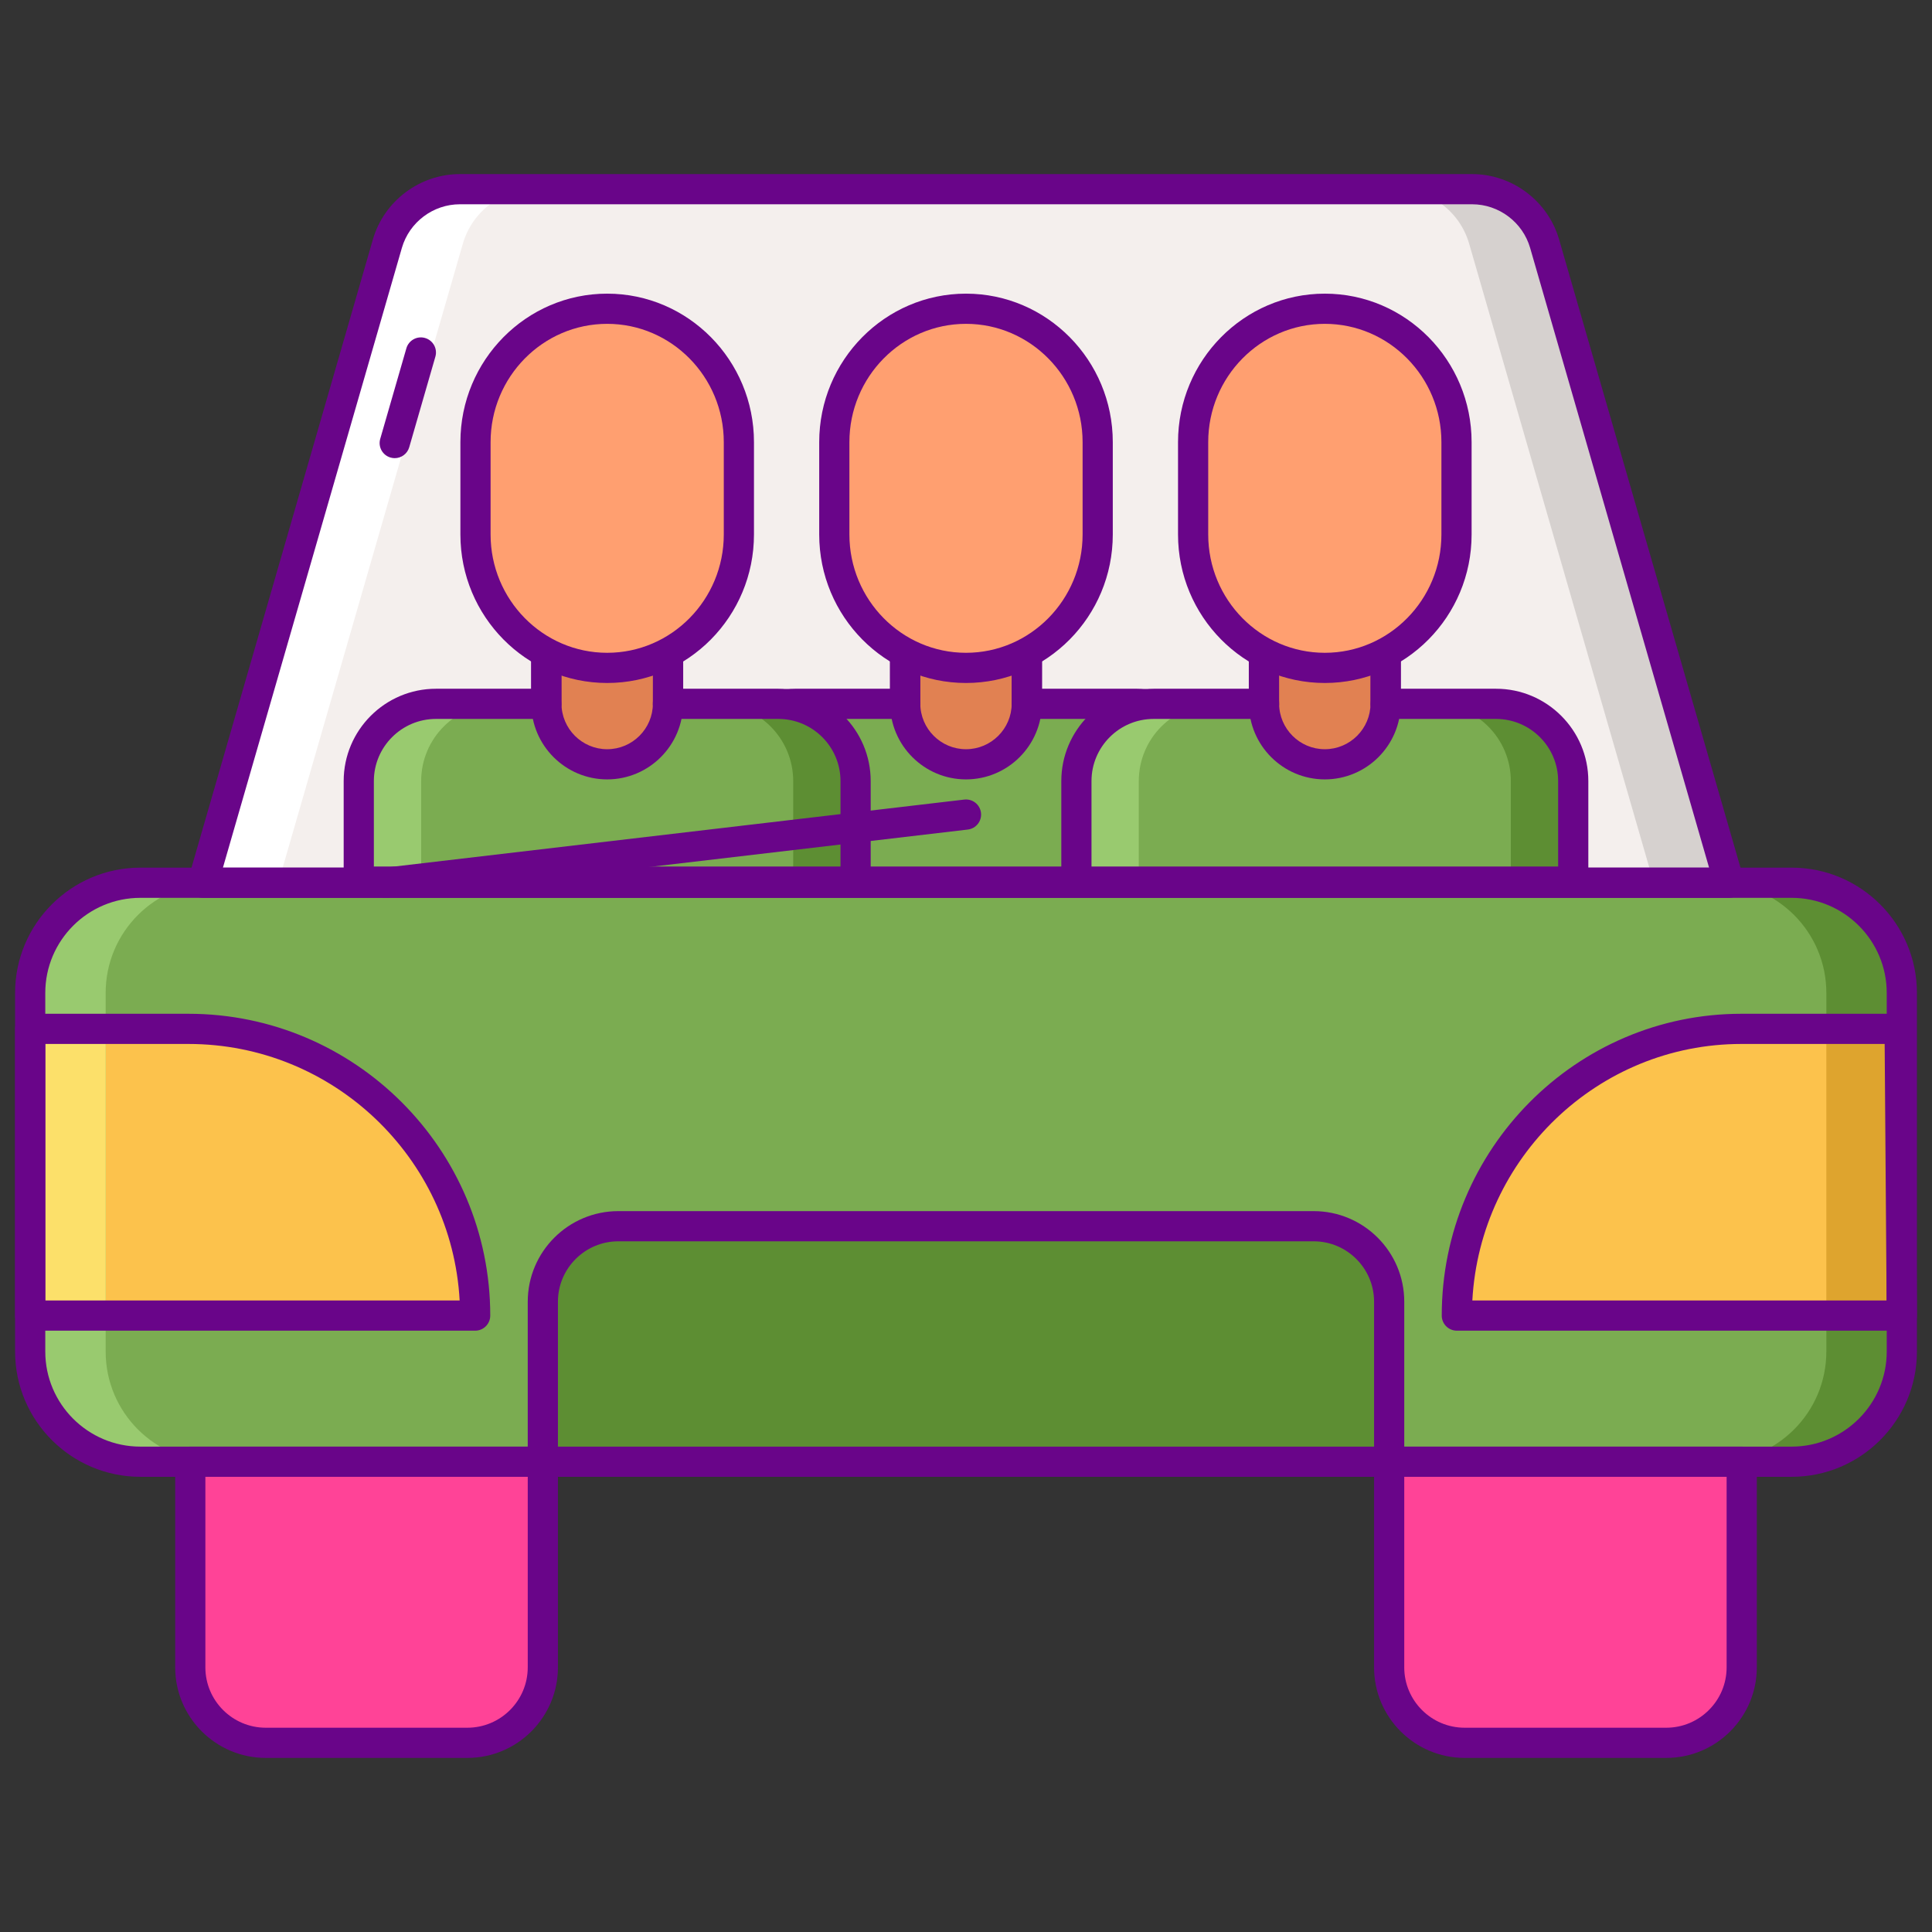 <svg id="Layer_1" enable-background="new 0 0 256 256" height="512" viewBox="0 0 256 256" width="512" xmlns="http://www.w3.org/2000/svg"><rect x="0" y="0" width="256" height="256" fill="#333333" stroke="none"/><path d="m229.12 116.968h-202.24l24.45-84.674c1.236-4.28 5.153-7.226 9.607-7.226h134.126c4.454 0 8.372 2.946 9.607 7.226z" fill="#f4efed"/><path d="m150.682 93.262h-5.232-9.402c.009-.15.023-.299.023-.452v-14.726h-16.142v14.726c0 .153.014.302.023.452h-9.402-5.232c-5.652 0-10.234 4.582-10.234 10.234v13.32h65.832v-13.32c0-5.652-4.582-10.234-10.234-10.234z" fill="#7bac51"/><path d="m136.056 93.227.015-15.143h-16.142l.015 15.143c.005 4.446 3.61 8.048 8.056 8.048 4.446-.001 8.051-3.602 8.056-8.048z" fill="#e18152"/><path d="m160.916 118.816h-65.832c-1.104 0-2-.896-2-2v-13.32c0-6.746 5.488-12.234 12.234-12.234h12.611v-13.178c0-1.104.896-2 2-2h16.142c1.104 0 2 .896 2 2v13.178h12.611c6.746 0 12.234 5.488 12.234 12.234v13.32c0 1.105-.896 2-2 2zm-63.832-4h61.832v-11.32c0-4.541-3.694-8.234-8.234-8.234h-14.634c-.551 0-1.077-.227-1.455-.627-.378-.401-.574-.939-.542-1.489l.009-.143c.004-.063.01-.127.01-.192v-12.727h-12.142v12.726c0 .065.006.128.01.192l.009.143c.032.55-.164 1.088-.542 1.489-.378.4-.904.627-1.455.627h-14.634c-4.541 0-8.234 3.694-8.234 8.234v11.321z" fill="#690589"/><path d="m128 103.274c-5.539 0-10.05-4.506-10.056-10.046l-.015-15.143c0-.531.21-1.04.585-1.415.375-.376.884-.586 1.415-.586h16.142c.531 0 1.04.211 1.415.586s.586.885.585 1.415l-.015 15.143c-.006 5.54-4.517 10.046-10.056 10.046zm-6.069-23.19.013 13.141c.003 3.336 2.72 6.05 6.056 6.05s6.052-2.714 6.056-6.05l.013-13.141z" fill="#690589"/><path d="m128 88.5c-9.637 0-17.45-7.914-17.45-17.676v-12.238c0-9.762 7.812-17.676 17.45-17.676 9.637 0 17.45 7.914 17.45 17.676v12.237c0 9.763-7.813 17.677-17.45 17.677z" fill="#ff9f70"/><path d="m128 90.499c-10.725 0-19.45-8.827-19.45-19.676v-12.237c0-10.849 8.725-19.676 19.45-19.676s19.45 8.827 19.45 19.676v12.237c0 10.85-8.725 19.676-19.45 19.676zm0-47.589c-8.519 0-15.45 7.032-15.45 15.676v12.237c0 8.644 6.931 15.676 15.45 15.676s15.45-7.032 15.45-15.676v-12.237c0-8.644-6.931-15.676-15.45-15.676z" fill="#690589"/><path d="m204.671 32.294c-1.236-4.28-5.153-7.226-9.607-7.226h-10c4.454 0 8.372 2.946 9.607 7.226l24.45 84.674h10z" fill="#d6d1cf"/><path d="m51.329 32.294c1.236-4.28 5.153-7.226 9.607-7.226h10c-4.454 0-8.372 2.946-9.607 7.226l-24.45 84.674h-10z" fill="#fff"/><path d="m237.402 193.684h-218.804c-8.062 0-14.598-6.536-14.598-14.598v-47.519c0-8.062 6.536-14.599 14.598-14.599h218.803c8.063 0 14.598 6.536 14.598 14.599v47.519c.001 8.062-6.535 14.598-14.597 14.598z" fill="#7bac51"/><path d="m237.402 116.968h-10c8.063 0 14.598 6.536 14.598 14.599v47.519c0 8.062-6.536 14.599-14.598 14.599h10c8.063 0 14.598-6.536 14.598-14.599v-47.519c0-8.063-6.536-14.599-14.598-14.599z" fill="#5d8e33"/><path d="m193.039 174.322h58.961v-37.992h-20.969c-20.983 0-37.992 17.01-37.992 37.992z" fill="#fcc24c"/><path d="m103.137 93.262h-5.232-9.402c.009-.15.023-.299.023-.452v-14.726h-16.142v14.726c0 .153.015.302.023.452h-9.402-5.232c-5.652 0-10.234 4.582-10.234 10.234v13.32h65.832v-13.32c0-5.652-4.582-10.234-10.234-10.234z" fill="#7bac51"/><path d="m103.137 93.262h-5.232-3.035c5.652 0 10.234 4.582 10.234 10.234v13.32h8.268v-13.32c-.001-5.652-4.583-10.234-10.235-10.234z" fill="#5d8e33"/><path d="m57.773 93.262h5.232 3.035c-5.652 0-10.234 4.582-10.234 10.234v13.32h-8.268v-13.32c0-5.652 4.582-10.234 10.235-10.234z" fill="#99ca6f"/><path d="m88.51 93.227.015-15.143h-16.141l.015 15.143c.004 4.446 3.61 8.048 8.056 8.048 4.446-.001 8.051-3.602 8.055-8.048z" fill="#e18152"/><path d="m113.371 118.816h-65.832c-1.104 0-2-.896-2-2v-13.32c0-6.746 5.488-12.234 12.234-12.234h12.611v-13.178c0-1.104.896-2 2-2h16.142c1.104 0 2 .896 2 2v13.178h12.611c6.746 0 12.234 5.488 12.234 12.234v13.32c0 1.105-.895 2-2 2zm-63.832-4h61.832v-11.32c0-4.541-3.694-8.234-8.234-8.234h-14.635c-.551 0-1.077-.227-1.455-.627-.378-.401-.574-.939-.542-1.489l.009-.143c.004-.063.01-.127.01-.192v-12.727h-12.14v12.726c0 .065.006.128.01.192l.009.143c.032.55-.164 1.088-.541 1.489-.378.4-.904.627-1.455.627h-14.634c-4.541 0-8.234 3.694-8.234 8.234z" fill="#690589"/><path d="m80.455 103.274c-5.539 0-10.05-4.506-10.056-10.046l-.015-15.143c0-.531.21-1.04.585-1.415.376-.376.884-.586 1.415-.586h16.142c.531 0 1.04.211 1.415.586s.586.885.585 1.415l-.016 15.144c-.005 5.539-4.516 10.045-10.055 10.045zm-6.069-23.19.013 13.141c.003 3.336 2.72 6.05 6.056 6.05s6.052-2.714 6.056-6.05l.013-13.141z" fill="#690589"/><path d="m80.455 88.5c-9.637 0-17.45-7.914-17.45-17.676v-12.238c0-9.762 7.812-17.676 17.45-17.676 9.637 0 17.45 7.914 17.45 17.676v12.237c-.001 9.763-7.813 17.677-17.45 17.677z" fill="#ff9f70"/><path d="m80.455 90.499c-10.725 0-19.45-8.827-19.45-19.676v-12.237c0-10.849 8.725-19.676 19.45-19.676s19.45 8.827 19.45 19.676v12.237c-.001 10.85-8.726 19.676-19.45 19.676zm0-47.589c-8.519 0-15.45 7.032-15.45 15.676v12.237c0 8.644 6.931 15.676 15.45 15.676s15.45-7.032 15.45-15.676v-12.237c-.001-8.644-6.931-15.676-15.45-15.676z" fill="#690589"/><path d="m198.227 93.262h-5.232-9.402c.009-.15.023-.299.023-.452v-14.726h-16.142v14.726c0 .153.015.302.023.452h-9.402-5.232c-5.652 0-10.234 4.582-10.234 10.234v13.32h65.832v-13.32c.001-5.652-4.581-10.234-10.234-10.234z" fill="#7bac51"/><path d="m198.227 93.262h-5.232-3.035c5.652 0 10.234 4.582 10.234 10.234v13.32h8.268v-13.32c0-5.652-4.582-10.234-10.235-10.234z" fill="#5d8e33"/><path d="m152.863 93.262h5.232 3.035c-5.652 0-10.234 4.582-10.234 10.234v13.32h-8.268v-13.32c.001-5.652 4.583-10.234 10.235-10.234z" fill="#99ca6f"/><path d="m183.601 93.227.015-15.143h-16.142l.015 15.143c.005 4.446 3.61 8.048 8.056 8.048 4.446-.001 8.052-3.602 8.056-8.048z" fill="#e18152"/><path d="m208.461 118.816h-65.832c-1.105 0-2-.896-2-2v-13.32c0-6.746 5.488-12.234 12.234-12.234h12.611v-13.178c0-1.104.896-2 2-2h16.142c1.105 0 2 .896 2 2v13.178h12.611c6.746 0 12.234 5.488 12.234 12.234v13.32c0 1.105-.895 2-2 2zm-63.832-4h61.832v-11.32c0-4.541-3.694-8.234-8.234-8.234h-14.634c-.55 0-1.075-.226-1.453-.626-.378-.399-.575-.936-.544-1.485l.01-.162c.004-.06.01-.119.01-.18v-12.725h-12.142v12.726c0 .065.006.128.01.192l.009.143c.032.55-.164 1.088-.541 1.489-.378.4-.904.627-1.455.627h-14.634c-4.54 0-8.234 3.694-8.234 8.234z" fill="#690589"/><path d="m175.545 103.274c-5.539 0-10.05-4.506-10.056-10.046l-.015-15.143c0-.531.21-1.04.585-1.415.376-.376.884-.586 1.415-.586h16.142c.531 0 1.04.211 1.415.586s.585.885.585 1.415l-.015 15.143c-.005 5.54-4.516 10.046-10.056 10.046zm-6.068-23.19.013 13.141c.004 3.336 2.72 6.05 6.056 6.05s6.052-2.714 6.056-6.05l.013-13.141z" fill="#690589"/><path d="m175.545 88.5c-9.637 0-17.45-7.914-17.45-17.676v-12.238c0-9.762 7.812-17.676 17.45-17.676 9.637 0 17.45 7.914 17.45 17.676v12.237c0 9.763-7.813 17.677-17.45 17.677z" fill="#ff9f70"/><path d="m175.545 90.499c-10.725 0-19.45-8.827-19.45-19.676v-12.237c0-10.849 8.725-19.676 19.45-19.676s19.45 8.827 19.45 19.676v12.237c0 10.85-8.725 19.676-19.45 19.676zm0-47.589c-8.519 0-15.45 7.032-15.45 15.676v12.237c0 8.644 6.931 15.676 15.45 15.676s15.45-7.032 15.45-15.676v-12.237c0-8.644-6.931-15.676-15.45-15.676z" fill="#690589"/><path d="m229.121 118.968h-202.242c-.628 0-1.221-.295-1.599-.798-.378-.502-.497-1.153-.323-1.757l24.45-84.674c1.474-5.105 6.215-8.671 11.529-8.671h134.126c5.314 0 10.055 3.566 11.529 8.671l24.45 84.674c.174.604.055 1.254-.323 1.757-.377.503-.969.798-1.597.798zm-199.582-4h196.923l-23.712-82.12c-.983-3.404-4.143-5.781-7.686-5.781h-134.127c-3.542 0-6.703 2.377-7.686 5.781z" fill="#690589"/><path d="m52.305 60.708c-.184 0-.371-.025-.556-.079-1.062-.306-1.673-1.415-1.367-2.476l3.465-12c.306-1.061 1.417-1.676 2.476-1.367 1.062.306 1.673 1.415 1.367 2.476l-3.465 12c-.253.876-1.052 1.446-1.92 1.446z" fill="#690589"/><path d="m51.125 118.968c-1 0-1.864-.749-1.984-1.767-.129-1.097.656-2.091 1.753-2.22l76.873-9.033c1.101-.126 2.091.657 2.22 1.753.129 1.097-.656 2.091-1.753 2.22l-76.873 9.033c-.079.01-.158.014-.236.014z" fill="#690589"/><path d="m61.929 230.932h-26.715c-5.523 0-10-4.477-10-10v-27.248h46.715v27.248c0 5.523-4.477 10-10 10z" fill="#ff4397"/><path d="m220.786 230.932h-26.715c-5.523 0-10-4.477-10-10v-27.248h46.715v27.248c0 5.523-4.477 10-10 10z" fill="#ff4397"/><path d="m62.961 174.322h-58.961v-37.992h20.969c20.982 0 37.992 17.01 37.992 37.992z" fill="#fcc24c"/><path d="m242 136.33h10v37.992h-10z" fill="#dea42e"/><path d="m18.598 116.968h10c-8.063 0-14.598 6.536-14.598 14.599v47.519c0 8.062 6.536 14.599 14.598 14.599h-10c-8.062-.001-14.598-6.537-14.598-14.599v-47.519c0-8.063 6.536-14.599 14.598-14.599z" fill="#99ca6f"/><path d="m4 136.33h10v37.992h-10z" fill="#fce06a"/><g fill="#690589"><path d="m61.929 232.932h-26.715c-6.617 0-12-5.383-12-12v-27.248c0-1.104.896-2 2-2h46.715c1.104 0 2 .896 2 2v27.248c0 6.617-5.383 12-12 12zm-34.715-37.248v25.248c0 4.411 3.589 8 8 8h26.715c4.411 0 8-3.589 8-8v-25.248z"/><path d="m220.786 232.932h-26.715c-6.617 0-12-5.383-12-12v-27.248c0-1.104.895-2 2-2h46.715c1.104 0 2 .896 2 2v27.248c0 6.617-5.383 12-12 12zm-34.715-37.248v25.248c0 4.411 3.589 8 8 8h26.715c4.411 0 8-3.589 8-8v-25.248z"/><path d="m237.401 195.684h-218.802c-9.153 0-16.599-7.446-16.599-16.598v-47.519c0-9.152 7.446-16.599 16.599-16.599h218.803c9.152 0 16.599 7.446 16.599 16.599v47.519c-.001 9.152-7.447 16.598-16.6 16.598zm-218.802-76.716c-6.947 0-12.599 5.652-12.599 12.599v47.519c0 6.947 5.652 12.598 12.599 12.598h218.803c6.947 0 12.599-5.651 12.599-12.598v-47.519c0-6.947-5.652-12.599-12.599-12.599z"/><path d="m62.961 176.322h-58.961c-1.105 0-2-.895-2-2v-37.992c0-1.104.895-2 2-2h20.969c22.051 0 39.992 17.94 39.992 39.992 0 1.105-.896 2-2 2zm-56.961-4h54.906c-1.042-18.919-16.762-33.992-35.937-33.992h-18.969z"/><path d="m252 176.322h-58.961c-1.105 0-2-.895-2-2 0-22.052 17.812-39.992 39.705-39.992h20.969c1.099 0 1.992.886 2 1.985l.287 37.992c.004.533-.205 1.046-.581 1.424-.375.378-.886.591-1.419.591zm-56.907-4h54.892l-.257-33.992h-18.984c-19.022 0-34.618 15.073-35.651 33.992z"/></g><path d="m174.071 162.481h-92.142c-5.523 0-10 4.477-10 10v21.204h112.141v-21.204c.001-5.523-4.477-10-9.999-10z" fill="#5d8e33"/><path d="m184.071 195.684h-112.142c-1.104 0-2-.895-2-2v-21.204c0-6.617 5.383-12 12-12h92.142c6.617 0 12 5.383 12 12v21.204c0 1.105-.896 2-2 2zm-110.142-4h108.142v-19.204c0-4.411-3.589-8-8-8h-92.142c-4.411 0-8 3.589-8 8z" fill="#690589"/></svg>